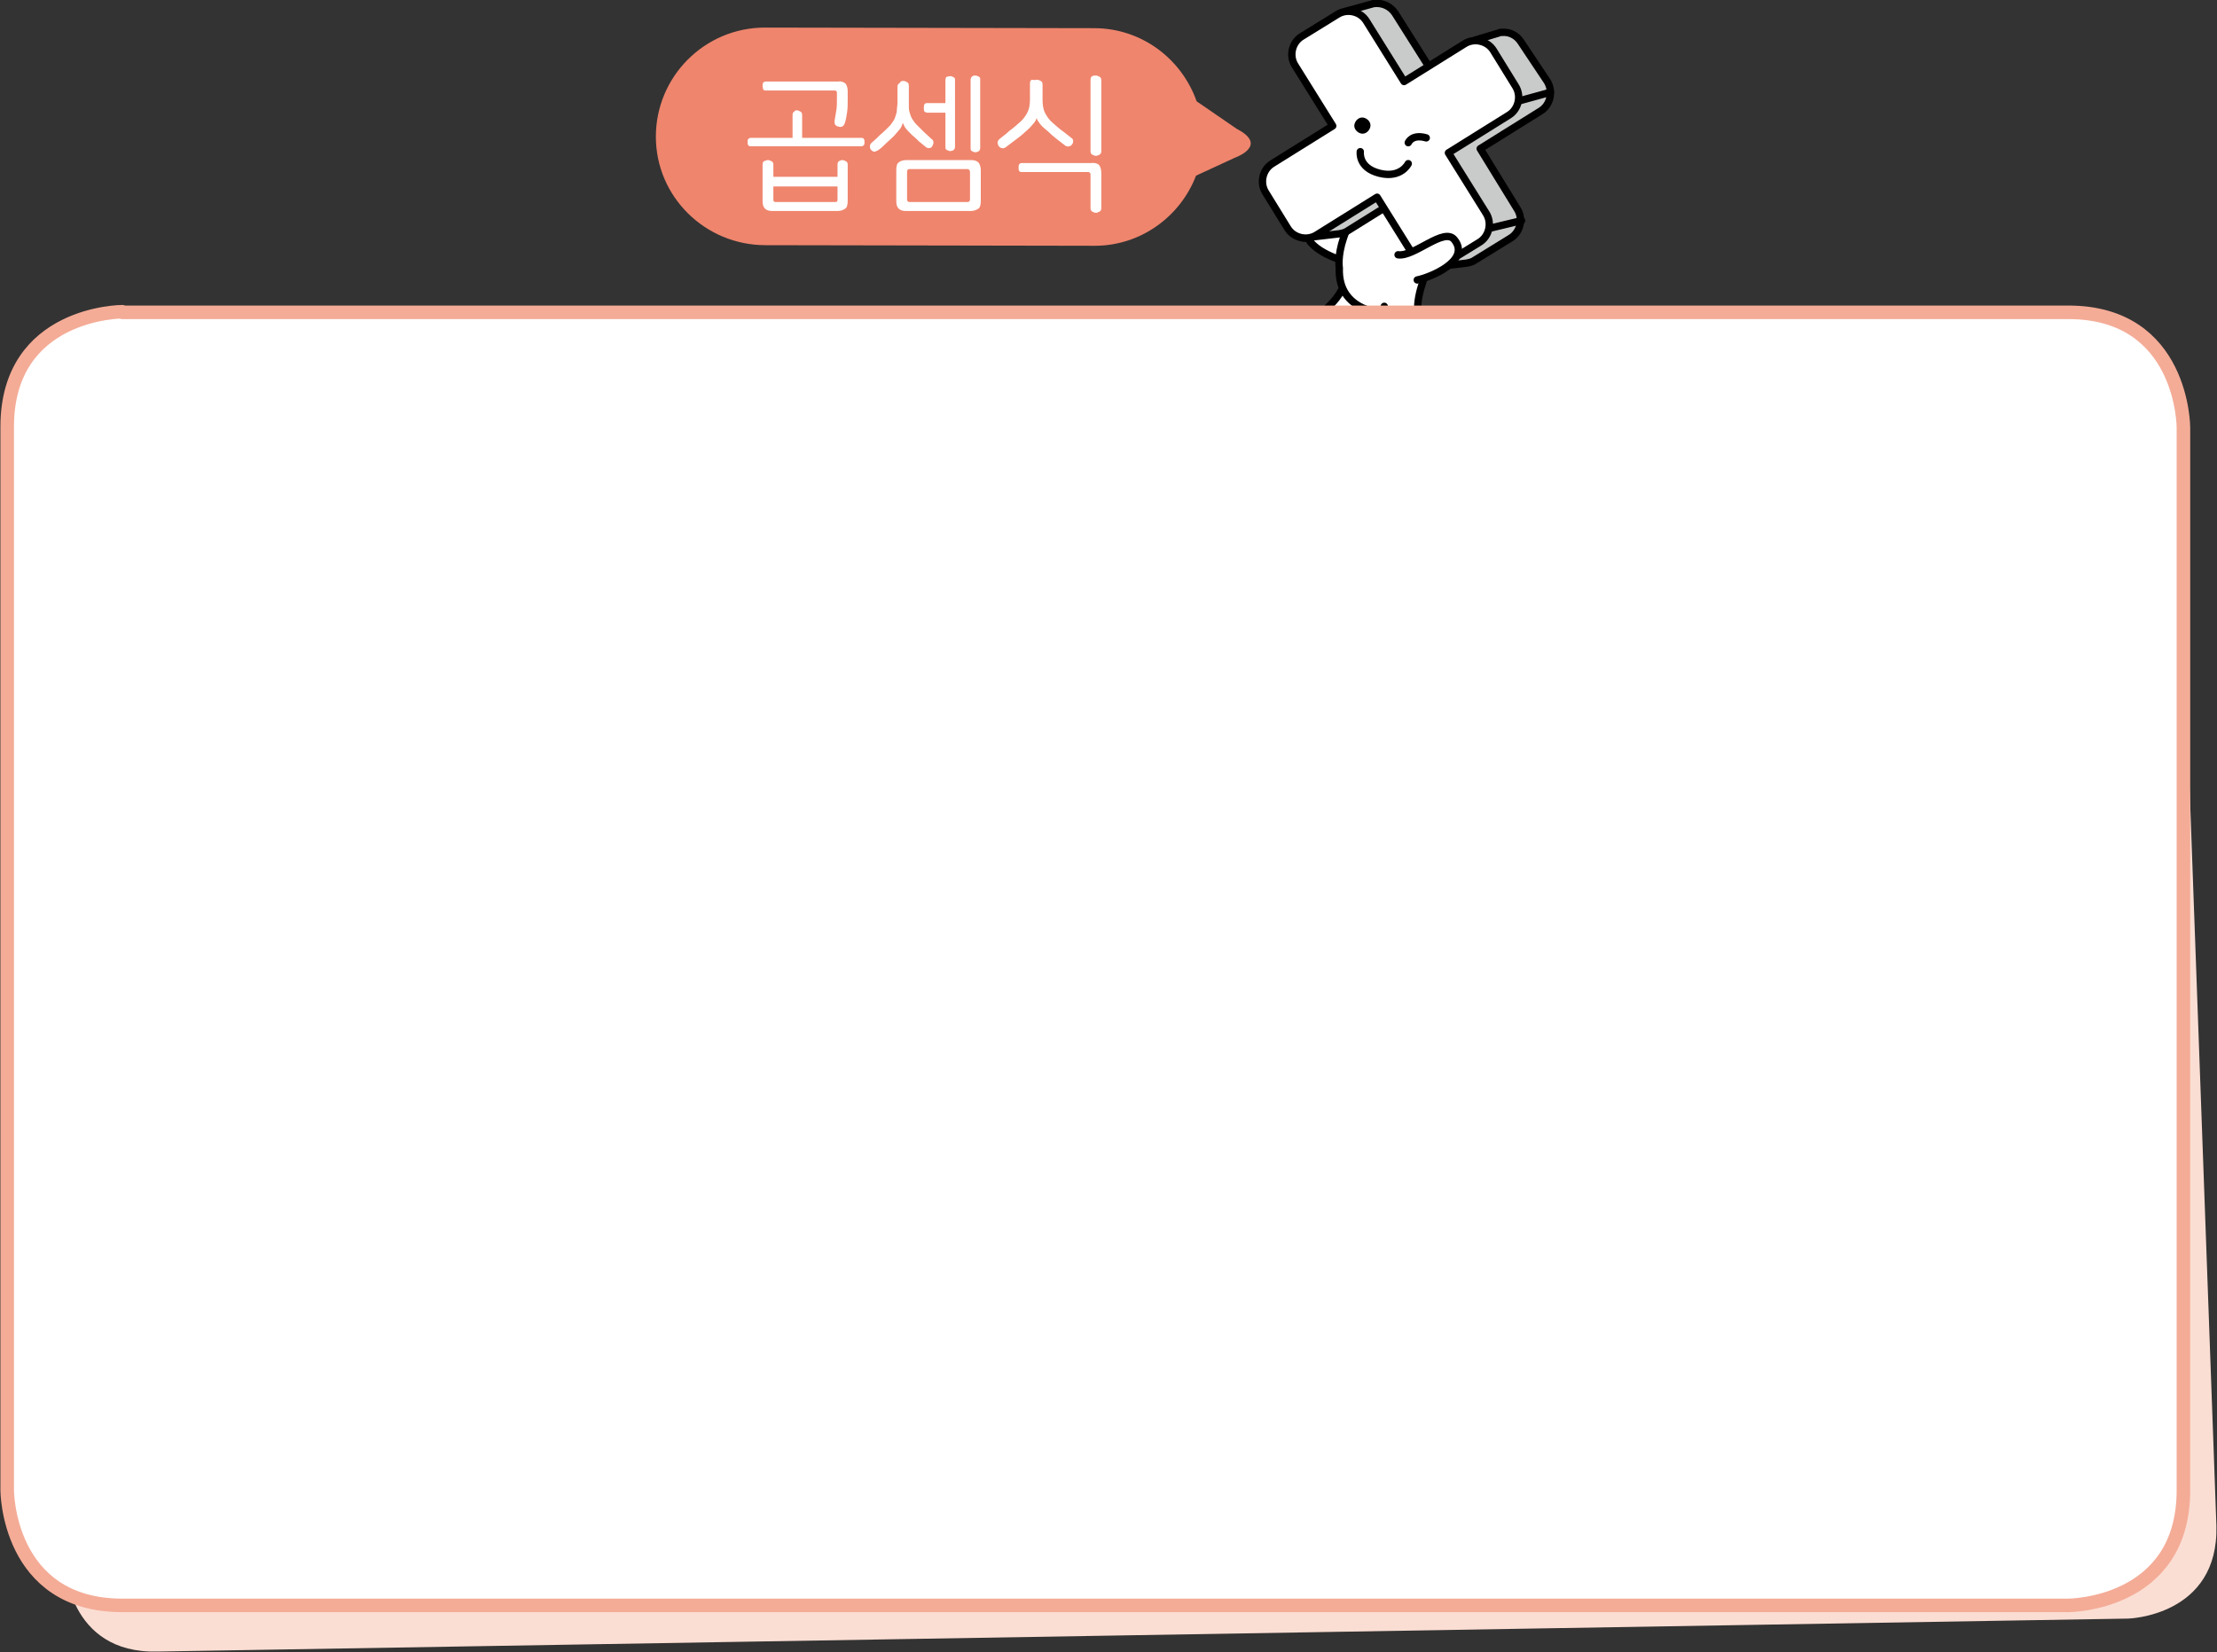 <?xml version="1.0" encoding="utf-8"?>
<!-- Generator: Adobe Illustrator 23.0.0, SVG Export Plug-In . SVG Version: 6.00 Build 0)  -->
<svg version="1.1" id="레이어_1" xmlns="http://www.w3.org/2000/svg" xmlns:xlink="http://www.w3.org/1999/xlink" x="0px"
	 y="0px" width="369.8px" height="275.6px" viewBox="0 0 369.8 275.6" enable-background="new 0 0 369.8 275.6"
	 xml:space="preserve">
<rect x="0" y="0" width="369.8" height="275.6" fill="#333333" stroke="none"/>
<g display="none">
	<path display="inline" fill="#EF856D" d="M264.9,21.3c0-10-8.1-18.2-18.2-18.2h0l-54.9,0.1c-7.9,0-14.6,5.1-17.1,12.2l-6.7,4.6
		c-5.4,2.8,0.3,4.8,0.3,4.8l6.5,3c2.6,6.8,9.2,11.7,16.9,11.7h0l54.9-0.1C256.8,39.5,264.9,31.3,264.9,21.3"/>
	<g display="inline">
		<path fill="#FFFFFF" d="M198.6,12.6c0.1,0.1,0.1,0.3,0.1,0.5s0,0.4-0.1,0.6c-0.1,0.2-0.3,0.2-0.5,0.2H191c-0.2,0-0.3,0-0.4,0.1
			c-0.1,0.1-0.1,0.2-0.1,0.4v6.7c0,0.3,0.1,0.4,0.4,0.4c1.7,0,3.3,0,4.8-0.1c1.4-0.1,2.9-0.2,4.3-0.5c0.2,0,0.3,0,0.5,0.1
			s0.2,0.3,0.2,0.5c0,0.2,0,0.4-0.1,0.6c-0.1,0.2-0.2,0.3-0.4,0.3c-0.6,0.1-1.3,0.2-1.9,0.2c-0.7,0.1-1.4,0.1-2.2,0.2
			s-1.7,0.1-2.6,0.1c-0.9,0-2,0-3.1,0c-0.6,0-1-0.1-1.3-0.4c-0.2-0.2-0.4-0.7-0.4-1.3V14c0-0.6,0.1-1.1,0.4-1.3
			c0.2-0.2,0.7-0.4,1.3-0.4h7.7C198.3,12.4,198.5,12.4,198.6,12.6z M198.4,24.6c0.2,0,0.4,0.1,0.6,0.2c0.2,0.1,0.3,0.3,0.3,0.6v1.1
			c0,0.4,0,0.8,0.1,1.2c0.1,0.3,0.2,0.6,0.4,0.9c0.2,0.3,0.4,0.5,0.7,0.7s0.6,0.5,1.1,0.7c0.7,0.4,1.4,0.8,2.1,1.1s1.4,0.7,2.2,1
			c0.2,0.1,0.3,0.2,0.3,0.4c0,0.2,0,0.4-0.1,0.6c-0.2,0.5-0.5,0.6-1,0.4c-0.7-0.3-1.4-0.6-2-1c-0.6-0.3-1.3-0.7-1.9-1
			c-0.9-0.5-1.5-0.9-1.9-1.3c-0.4-0.4-0.7-0.7-0.7-1.1h0c-0.1,0.3-0.3,0.7-0.7,1.1c-0.4,0.4-1.1,0.8-1.9,1.3c-0.6,0.3-1.2,0.7-1.9,1
			c-0.6,0.3-1.3,0.7-2,1c-0.2,0.1-0.4,0.1-0.6,0c-0.2-0.1-0.3-0.2-0.4-0.4c-0.1-0.2-0.1-0.4-0.1-0.6c0-0.2,0.1-0.4,0.3-0.4
			c0.7-0.3,1.4-0.7,2.2-1s1.4-0.7,2.1-1.1c0.4-0.2,0.8-0.5,1-0.7c0.3-0.2,0.5-0.5,0.7-0.7c0.2-0.3,0.3-0.6,0.4-0.9
			c0.1-0.3,0.1-0.7,0.1-1.2v-1.1c0-0.3,0.1-0.5,0.3-0.6C198,24.7,198.2,24.6,198.4,24.6z M204.3,11.1c0.2,0,0.4,0.1,0.6,0.2
			c0.2,0.1,0.3,0.3,0.3,0.6v13.3c0,0.3-0.1,0.5-0.3,0.6c-0.2,0.1-0.4,0.2-0.6,0.2s-0.4-0.1-0.6-0.2c-0.2-0.1-0.3-0.3-0.3-0.6v-6.9
			h-5.4c-0.2,0-0.4-0.1-0.5-0.2c-0.1-0.1-0.1-0.3-0.1-0.5c0-0.2,0-0.4,0.1-0.6c0.1-0.2,0.3-0.2,0.5-0.2h5.4v-4.8
			c0-0.3,0.1-0.5,0.3-0.6C203.9,11.2,204.1,11.1,204.3,11.1z"/>
		<path fill="#FFFFFF" d="M213.7,12c0.2,0,0.4,0.1,0.6,0.2c0.2,0.1,0.3,0.3,0.3,0.6v2.6c0,0.4,0,0.8,0,1.1c0,0.3,0.1,0.7,0.2,1
			c0.1,0.3,0.2,0.6,0.4,0.9c0.2,0.3,0.4,0.6,0.7,0.9c0.5,0.5,0.9,0.9,1.3,1.3s0.8,0.7,1.2,1.1c0.2,0.1,0.3,0.3,0.3,0.6
			c0,0.2-0.1,0.4-0.2,0.6c-0.1,0.2-0.3,0.3-0.5,0.3c-0.2,0-0.4,0-0.6-0.2c-0.4-0.3-0.7-0.6-1.1-0.9c-0.3-0.3-0.7-0.7-1.2-1.1
			c-0.5-0.5-0.9-0.9-1.1-1.2c-0.2-0.3-0.3-0.6-0.4-0.8h0c-0.1,0.3-0.2,0.6-0.4,0.9c-0.2,0.3-0.6,0.7-1.1,1.3c-0.5,0.5-1,0.9-1.4,1.3
			c-0.4,0.4-0.8,0.8-1.3,1.1c-0.2,0.1-0.4,0.2-0.6,0.2c-0.2,0-0.4-0.2-0.5-0.3c-0.1-0.1-0.2-0.3-0.2-0.6c0-0.2,0.1-0.4,0.3-0.6
			c0.5-0.4,0.9-0.8,1.4-1.3c0.5-0.4,1-0.9,1.5-1.4c0.3-0.3,0.5-0.6,0.7-0.9c0.2-0.3,0.3-0.6,0.4-0.9c0.1-0.3,0.2-0.6,0.2-1
			c0-0.3,0.1-0.7,0.1-1.2v-2.6c0-0.3,0.1-0.5,0.3-0.6C213.3,12.1,213.5,12,213.7,12z M224.9,25.2c0.6,0,1,0.1,1.3,0.4
			c0.2,0.2,0.4,0.7,0.4,1.3V32c0,0.6-0.1,1.1-0.4,1.3s-0.7,0.4-1.3,0.4h-10.7c-0.6,0-1-0.1-1.3-0.4s-0.4-0.7-0.4-1.3v-5.1
			c0-0.6,0.1-1.1,0.4-1.3c0.2-0.2,0.7-0.4,1.3-0.4H224.9z M214.7,26.7c-0.3,0-0.4,0.2-0.4,0.5v4.5c0,0.3,0.1,0.5,0.4,0.5h9.7
			c0.3,0,0.4-0.2,0.4-0.5v-4.5c0-0.3-0.2-0.5-0.4-0.5H214.7z M221.6,11.2c0.2,0,0.4,0.1,0.6,0.2c0.2,0.1,0.2,0.3,0.2,0.5v11.1
			c0,0.2-0.1,0.4-0.2,0.5s-0.4,0.2-0.6,0.2c-0.2,0-0.4-0.1-0.6-0.2c-0.2-0.1-0.2-0.3-0.2-0.5v-5.7h-3c-0.2,0-0.4-0.1-0.5-0.2
			s-0.1-0.3-0.1-0.6c0-0.2,0-0.4,0.1-0.6c0.1-0.2,0.3-0.2,0.5-0.2h3v-3.9c0-0.2,0.1-0.4,0.2-0.5C221.1,11.3,221.3,11.2,221.6,11.2z
			 M225.7,11.1c0.2,0,0.4,0.1,0.6,0.2c0.2,0.1,0.2,0.3,0.2,0.5v11.4c0,0.2-0.1,0.4-0.2,0.5c-0.2,0.1-0.4,0.2-0.6,0.2
			c-0.2,0-0.4-0.1-0.6-0.2c-0.2-0.1-0.2-0.3-0.2-0.5V11.8c0-0.2,0.1-0.4,0.2-0.5C225.3,11.2,225.5,11.1,225.7,11.1z"/>
		<path fill="#FFFFFF" d="M236.1,11.8c0.2,0,0.4,0.1,0.6,0.2c0.2,0.1,0.3,0.3,0.3,0.6v2.5c0,0.8,0.1,1.6,0.4,2.2
			c0.3,0.6,0.7,1.2,1.3,1.7c0.6,0.5,1.1,1,1.7,1.4c0.5,0.4,1,0.8,1.4,1.1c0.2,0.1,0.3,0.3,0.3,0.5c0,0.2,0,0.4-0.2,0.6
			c-0.1,0.2-0.3,0.3-0.5,0.3c-0.2,0.1-0.4,0-0.6-0.1c-0.4-0.3-0.8-0.6-1.3-1c-0.5-0.4-1-0.8-1.5-1.3c-0.6-0.5-1.1-0.9-1.4-1.3
			c-0.3-0.4-0.5-0.7-0.6-1h0c-0.1,0.3-0.2,0.6-0.6,1c-0.3,0.4-0.8,0.9-1.4,1.4c-0.5,0.5-1.1,0.9-1.6,1.3c-0.5,0.4-1.1,0.8-1.6,1.2
			c-0.2,0.1-0.4,0.2-0.6,0.1c-0.2,0-0.4-0.2-0.5-0.3c-0.1-0.2-0.2-0.4-0.2-0.6c0-0.2,0.1-0.4,0.3-0.6c0.6-0.5,1.2-0.9,1.7-1.4
			c0.6-0.4,1.1-0.9,1.7-1.4c0.6-0.5,1-1.1,1.3-1.7c0.3-0.6,0.4-1.3,0.4-2.2v-2.6c0-0.3,0.1-0.5,0.3-0.6
			C235.6,11.9,235.8,11.8,236.1,11.8z M246.3,26c0.2,0.2,0.4,0.7,0.4,1.3v5.9c0,0.3-0.1,0.5-0.3,0.6c-0.2,0.1-0.4,0.2-0.6,0.2
			s-0.4-0.1-0.6-0.2c-0.2-0.1-0.3-0.3-0.3-0.6v-5.6c0-0.3-0.2-0.4-0.4-0.4h-11.1c-0.2,0-0.4-0.1-0.4-0.2c-0.1-0.1-0.1-0.3-0.1-0.5
			c0-0.2,0-0.4,0.1-0.6c0.1-0.1,0.2-0.2,0.4-0.2H245C245.7,25.7,246.1,25.8,246.3,26z M245.8,11.1c0.2,0,0.4,0.1,0.6,0.2
			c0.2,0.1,0.3,0.3,0.3,0.6v11.8c0,0.3-0.1,0.5-0.3,0.6c-0.2,0.1-0.4,0.2-0.6,0.2s-0.4-0.1-0.6-0.2c-0.2-0.1-0.3-0.3-0.3-0.6V11.8
			c0-0.3,0.1-0.5,0.3-0.6C245.4,11.2,245.6,11.1,245.8,11.1z"/>
	</g>
	<path display="inline" fill="#FFFFFF" d="M132.3,48.1c2.3,2.3,2.3,7.1,1,8.3c-1.3,1.2-2.6,0-2.7-1c-0.2-2.3-2.5-3.2-2.5-3.2"/>
	
		<path display="inline" fill="none" stroke="#000000" stroke-width="1.332" stroke-linecap="round" stroke-linejoin="round" stroke-miterlimit="10" d="
		M132.3,48.1c2.3,2.3,2.3,7.1,1,8.3c-1.3,1.2-2.6,0-2.7-1c-0.2-2.3-2.5-3.2-2.5-3.2"/>
	<path display="inline" fill="#DCDDDD" d="M138.5,39.9c-0.2,0.2-0.6,0.2-1-0.2c-0.4-0.3-0.5-0.7-0.3-1l17-19.5
		c0.2-0.2,0.6-0.2,1,0.2c0.4,0.3,0.5,0.7,0.3,1L138.5,39.9z"/>
	
		<path display="inline" fill="none" stroke="#000000" stroke-width="1.332" stroke-linecap="round" stroke-linejoin="round" stroke-miterlimit="10" d="
		M138.5,39.9c-0.2,0.2-0.6,0.2-1-0.2c-0.4-0.3-0.5-0.7-0.3-1l17-19.5c0.2-0.2,0.6-0.2,1,0.2c0.4,0.3,0.5,0.7,0.3,1L138.5,39.9z"/>
	<path display="inline" fill="#FFF100" d="M162.4,22c0.4-1.3-3.1-3.8-3.1-3.8c1.8-4.2,0.6-4.9,0.6-4.9s-1.1-0.9-4.6,1.7
		c0,0-3.3-2.8-4.5-2.1c-1.2,0.7,0.2,4.9,0.2,4.9s-3.2,1.8-3.4,3.6c-0.1,1.8,4.8,1.3,4.8,1.3s0.6,4.9,2.4,4.3
		c1.7-0.6,2.7-4.1,2.7-4.1S161.9,23.3,162.4,22"/>
	<path display="inline" fill="none" stroke="#DDB078" stroke-width="1.332" stroke-miterlimit="10" d="M162.4,22
		c0.4-1.3-3.1-3.8-3.1-3.8c1.8-4.2,0.6-4.9,0.6-4.9s-1.1-0.9-4.6,1.7c0,0-3.3-2.8-4.5-2.1c-1.2,0.7,0.2,4.9,0.2,4.9
		s-3.2,1.8-3.4,3.6c-0.1,1.8,4.8,1.3,4.8,1.3s0.6,4.9,2.4,4.3c1.7-0.6,2.7-4.1,2.7-4.1S161.9,23.3,162.4,22"/>
	<path display="inline" fill="none" stroke="#000000" stroke-width="1.332" stroke-linecap="round" stroke-linejoin="round" d="
		M162.2,21.9c0.4-1.3-3-3.8-3-3.8c1.8-4.1,0.6-4.8,0.6-4.8s-1.1-0.9-4.5,1.7c0,0-3.2-2.7-4.4-2c-1.1,0.7,0.2,4.8,0.2,4.8
		s-3.2,1.7-3.3,3.5c-0.1,1.8,4.6,1.3,4.6,1.3s0.6,4.8,2.3,4.2c1.7-0.5,2.6-4,2.6-4S161.8,23.2,162.2,21.9z"/>
	<path display="inline" fill="none" stroke="#FFFFFF" stroke-width="1.332" stroke-linecap="round" stroke-linejoin="round" d="
		M148.9,13.9c0,0-1.5-0.5-2.1,0.9c-0.6,1.4,2.7,6.7,13.8,9.4"/>
	<path display="inline" fill="#FFFFFF" d="M130.7,40.5c1.2,0.1,2.6,0,3.7-0.5c0.6-0.3,1.1-1,1.7-1.2c1.2-0.4,2.6-0.2,2.8,1.2
		c0.4,2.6-3.7,4.9-5.8,5"/>
	
		<path display="inline" fill="none" stroke="#000000" stroke-width="1.332" stroke-linecap="round" stroke-linejoin="round" stroke-miterlimit="10" d="
		M130.7,40.5c1.2,0.1,2.6,0,3.7-0.5c0.6-0.3,1.1-1,1.7-1.2c1.2-0.4,2.6-0.2,2.8,1.2c0.4,2.6-3.7,4.9-5.8,5"/>
	<path display="inline" fill="#FFFFFF" d="M119.7,49.5c1-4,0.6-11.1,0.6-11.1l10,0.4c3.8,1.1,2.8,8.4,2.8,8.4
		c-0.2,5.7-8.2,5.1-8.2,5.1s-0.3,0.6-0.2,1.8c0.2,1.6,0,4-3.1,3.9C118.4,58,118.6,52.4,119.7,49.5"/>
	
		<path display="inline" fill="none" stroke="#000000" stroke-width="1.332" stroke-linecap="round" stroke-linejoin="round" stroke-miterlimit="10" d="
		M119.7,49.5c1-4,0.6-11.1,0.6-11.1l10,0.4c3.8,1.1,2.8,8.4,2.8,8.4c-0.2,5.7-8.2,5.1-8.2,5.1s-0.3,0.6-0.2,1.8c0.2,1.6,0,4-3.1,3.9
		C118.4,58,118.6,52.4,119.7,49.5z"/>
	<path display="inline" fill="#FFFFFF" d="M122.1,41.7c-1.2,0.2-2.6,0-3.7-0.4c-0.6-0.3-1.1-1-1.8-1.2c-1.2-0.4-2.6-0.1-2.8,1.3
		c-0.4,2.6,4.5,5.1,6.6,5.3"/>
	
		<path display="inline" fill="none" stroke="#000000" stroke-width="1.332" stroke-linecap="round" stroke-linejoin="round" stroke-miterlimit="10" d="
		M122.1,41.7c-1.2,0.2-2.6,0-3.7-0.4c-0.6-0.3-1.1-1-1.8-1.2c-1.2-0.4-2.6-0.1-2.8,1.3c-0.4,2.6,4.5,5.1,6.6,5.3"/>
	<path display="inline" fill="#B5B6B6" d="M106.2,14.4l3.6-0.6l-0.6-3.6c-0.6-3.5,1.8-6.8,5.2-7.4c0,0,6.4-0.9,7.2-0.7l0,0
		c4.7-0.3,8.7,3.5,8.7,3.5l-3.1,5.2l3.6-0.6c1.2-0.2,2.5,0,3.5,0.4c5.7-0.4,8.7,4.1,8.7,4.1l-2.2,10.2l-2.8-0.3
		c-0.9,1.5-2.5,2.5-4.3,2.9l-3.6,0.6l0.6,3.6c0.5,3.2-1.4,6.2-4.4,7.2l-1.3,3.7c0,0-4.1-0.9-7.9-3.2c-0.5-0.2-1-0.6-1.5-0.9h0
		c-1.1-0.9-1.9-2.3-2.2-3.8l-0.1-0.3c0,0-5.4-0.9-8.9-3.7c-0.8-0.5-1.4-1.2-1.9-2.1c-0.4-0.6-0.6-1.3-0.8-2.1l-0.8-4.7
		C100.4,18.2,102.7,14.9,106.2,14.4"/>
	
		<path display="inline" fill="none" stroke="#000000" stroke-width="1.332" stroke-linecap="round" stroke-linejoin="round" stroke-miterlimit="10" d="
		M106.2,14.4l3.6-0.6l-0.6-3.6c-0.6-3.5,1.8-6.8,5.2-7.4c0,0,6.4-0.9,7.2-0.7l0,0c4.7-0.3,8.7,3.5,8.7,3.5l-3.1,5.2l3.6-0.6
		c1.2-0.2,2.5,0,3.5,0.4c5.7-0.4,8.7,4.1,8.7,4.1l-2.2,10.2l-2.8-0.3c-0.9,1.5-2.5,2.5-4.3,2.9l-3.6,0.6l0.6,3.6
		c0.5,3.2-1.4,6.2-4.4,7.2l-1.3,3.7c0,0-4.1-0.9-7.9-3.2c-0.5-0.2-1-0.6-1.5-0.9h0c-1.1-0.9-1.9-2.3-2.2-3.8l-0.1-0.3
		c0,0-5.4-0.9-8.9-3.7c-0.8-0.5-1.4-1.2-1.9-2.1c-0.4-0.6-0.6-1.3-0.8-2.1l-0.8-4.7C100.4,18.2,102.7,14.9,106.2,14.4z"/>
	<path display="inline" fill="#FFFFFF" d="M112.9,17.1l3.6-0.6l-0.6-3.6c-0.6-3.5,1.8-6.8,5.2-7.4l4.7-0.8c3.5-0.6,6.8,1.8,7.4,5.2
		l0.6,3.6l3.6-0.6c3.5-0.6,6.8,1.8,7.4,5.2l0.8,4.7c0.6,3.5-1.8,6.8-5.2,7.4l-3.6,0.6l0.6,3.6c0.6,3.5-1.8,6.8-5.2,7.4l-4.7,0.8
		c-3.5,0.6-6.8-1.8-7.4-5.2l-0.6-3.6l-3.6,0.6c-3.5,0.6-6.8-1.8-7.4-5.2l-0.8-4.7C107.1,21,109.4,17.7,112.9,17.1"/>
	
		<path display="inline" fill="none" stroke="#000000" stroke-width="1.332" stroke-linecap="round" stroke-linejoin="round" stroke-miterlimit="10" d="
		M112.9,17.1l3.6-0.6l-0.6-3.6c-0.6-3.5,1.8-6.8,5.2-7.4l4.7-0.8c3.5-0.6,6.8,1.8,7.4,5.2l0.6,3.6l3.6-0.6c3.5-0.6,6.8,1.8,7.4,5.2
		l0.8,4.7c0.6,3.5-1.8,6.8-5.2,7.4l-3.6,0.6l0.6,3.6c0.6,3.5-1.8,6.8-5.2,7.4l-4.7,0.8c-3.5,0.6-6.8-1.8-7.4-5.2l-0.6-3.6l-3.6,0.6
		c-3.5,0.6-6.8-1.8-7.4-5.2l-0.8-4.7C107.1,21,109.4,17.7,112.9,17.1z"/>
	
		<line display="inline" fill="none" stroke="#000000" stroke-width="1.332" stroke-linecap="round" stroke-linejoin="round" stroke-miterlimit="10" x1="116.2" y1="16.2" x2="109.8" y2="13.9"/>
	<path display="inline" d="M131.4,22c-0.2,0.7,0.3,1.5,1,1.7c0.7,0.2,1.5-0.3,1.7-1c0.2-0.7-0.3-1.5-1-1.7
		C132.3,20.8,131.6,21.2,131.4,22"/>
	<path display="inline" d="M121.9,23.3c-0.2,0.8,0.3,1.5,1,1.7c0.8,0.2,1.5-0.3,1.7-1c0.2-0.8-0.3-1.5-1-1.7
		C122.8,22.1,122.1,22.6,121.9,23.3"/>
	
		<path display="inline" fill="none" stroke="#000000" stroke-width="1.332" stroke-linecap="round" stroke-linejoin="round" stroke-miterlimit="10" d="
		M131.6,27.8c-0.7,2.7-4.8,3.1-6.1,0.6"/>
	<path display="inline" fill="#FBDED3" d="M19.1,67.6c0,0-15.1,0.4-14.7,15.5l6.4,176.2c0,0,0.4,15.1,15.5,14.7l328.7-5.6
		c0,0,15.1-0.4,14.7-15.5l-6.4-176.2c0,0-0.4-15.1-15.5-14.7L19.1,67.6z"/>
	<path display="inline" fill="#FFFFFF" d="M20.4,50.6c0,0-19.2,0-19.2,19.2v177.4c0,0,0,19.2,19.2,19.2H345c0,0,19.2,0,19.2-19.2
		V69.8c0,0,0-19.2-19.2-19.2H20.4z"/>
	<path display="inline" fill="none" stroke="#F4AC97" stroke-width="2.261" stroke-linecap="round" stroke-linejoin="round" d="
		M20.4,50.6c0,0-19.2,0-19.2,19.2v177.4c0,0,0,19.2,19.2,19.2H345c0,0,19.2,0,19.2-19.2V69.8c0,0,0-19.2-19.2-19.2H20.4z"/>
</g>
<g>
	<path fill="#FFFFFF" d="M226.8,39.8c-2.4,0.3-6.6-4.3-8.2-2.4c-2.5,3,3.5,5.6,5.3,6"/>
	
		<path fill="none" stroke="#000000" stroke-width="1.226" stroke-linecap="round" stroke-linejoin="round" stroke-miterlimit="10" d="
		M226.8,39.8c-2.4,0.3-6.6-4.3-8.2-2.4c-2.5,3,3.5,5.6,5.3,6"/>
	<path fill="#FFFFFF" d="M224.5,46.6c-1.4,5-6.4,6.2-5.3,8.2c2,3.6,7.3-1.9,8.3-3.8"/>
	
		<path fill="none" stroke="#000000" stroke-width="1.226" stroke-linecap="round" stroke-linejoin="round" stroke-miterlimit="10" d="
		M224.5,46.6c-1.4,5-6.4,6.2-5.3,8.2c2,3.6,7.3-1.9,8.3-3.8"/>
	<path fill="#FFFFFF" d="M236.5,51.8c-0.5-5.3,7-17.5,7-17.5l-10.1-7.1c-11.4,9.8-10,17.5-10,17.5c-0.3,7.5,7.8,7.6,7.8,7.6
		s0,2.2-1,3.3c-1,1.1-0.4,3.3,2.1,3.3C234.8,58.9,236.7,54.8,236.5,51.8"/>
	
		<path fill="none" stroke="#000000" stroke-width="1.226" stroke-linecap="round" stroke-linejoin="round" stroke-miterlimit="10" d="
		M236.5,51.8c-0.5-5.3,7-17.5,7-17.5l-10.1-7.1c-11.4,9.8-10,17.5-10,17.5c-0.3,7.5,7.8,7.6,7.8,7.6s0,2.2-1,3.3
		c-1,1.1-0.4,3.3,2.1,3.3C234.8,58.9,236.7,54.8,236.5,51.8z"/>
	<path fill="#C9CACA" d="M246.9,24.8l10.1-6.3c1.6-1,2.1-3.2,1.1-4.9L253.7,7c-0.7-1.1-1.9-1.7-3.1-1.6l0,0l-0.2,0
		c-0.1,0-0.2,0-0.4,0.1L246,6.7l-1.5,2.6l-0.4,0.5l-4.7,3l-6.7-10.6c-0.8-1.2-2.2-1.8-3.6-1.6l-4.7,1.3l-0.2,2.3l-2,1.2
		c-1.6,1-2.1,3.2-1.1,4.8l2.1,3.3l-0.4,4.2l2.8,3.7l-8.2,5.2c-1.6,1-2.1,3.2-1.1,4.8l1.9,3.1l-0.8,5.2l6-0.7l0,0
		c0.5-0.1,1-0.2,1.4-0.5l10.1-6.3l5.6,9l-1.9,3.4l6-0.7l0,0c0.5-0.1,1-0.2,1.4-0.5l6-3.7c1.6-1,2.1-3.2,1.1-4.8L246.9,24.8z"/>
	
		<path fill="none" stroke="#000000" stroke-width="1.226" stroke-linecap="round" stroke-linejoin="round" stroke-miterlimit="10" d="
		M246.9,24.8l10.1-6.3c1.6-1,2.1-3.2,1.1-4.9L253.7,7c-0.7-1.1-1.9-1.7-3.1-1.6l0,0l-0.2,0c-0.1,0-0.2,0-0.4,0.1L246,6.7l-1.5,2.6
		l-0.4,0.5l-4.7,3l-6.7-10.6c-0.8-1.2-2.2-1.8-3.6-1.6l-4.7,1.3l-0.2,2.3l-2,1.2c-1.6,1-2.1,3.2-1.1,4.8l2.1,3.3l-0.4,4.2l2.8,3.7
		l-8.2,5.2c-1.6,1-2.1,3.2-1.1,4.8l1.9,3.1l-0.8,5.2l6-0.7l0,0c0.5-0.1,1-0.2,1.4-0.5l10.1-6.3l5.6,9l-1.9,3.4l6-0.7l0,0
		c0.5-0.1,1-0.2,1.4-0.5l6-3.7c1.6-1,2.1-3.2,1.1-4.8L246.9,24.8z"/>
	<path fill="#FFFFFF" d="M241.6,25.5l10.1-6.3c1.6-1,2.1-3.2,1.1-4.8l-3.7-6c-1-1.6-3.2-2.1-4.8-1.1l-10.1,6.3l-6.3-10.1
		c-1-1.6-3.2-2.1-4.8-1.1l-6,3.7c-1.6,1-2.1,3.2-1.1,4.8l6.3,10.1l-10.1,6.3c-1.6,1-2.1,3.2-1.1,4.8l3.7,6c1,1.6,3.2,2.1,4.8,1.1
		l10.1-6.3L236,43c1,1.6,3.2,2.1,4.8,1.1l6-3.7c1.6-1,2.1-3.2,1.1-4.8L241.6,25.5z"/>
	
		<path fill="none" stroke="#000000" stroke-width="1.226" stroke-linecap="round" stroke-linejoin="round" stroke-miterlimit="10" d="
		M241.6,25.5l10.1-6.3c1.6-1,2.1-3.2,1.1-4.8l-3.7-6c-1-1.6-3.2-2.1-4.8-1.1l-10.1,6.3l-6.3-10.1c-1-1.6-3.2-2.1-4.8-1.1l-6,3.7
		c-1.6,1-2.1,3.2-1.1,4.8l6.3,10.1l-10.1,6.3c-1.6,1-2.1,3.2-1.1,4.8l3.7,6c1,1.6,3.2,2.1,4.8,1.1l10.1-6.3L236,43
		c1,1.6,3.2,2.1,4.8,1.1l6-3.7c1.6-1,2.1-3.2,1.1-4.8L241.6,25.5z"/>
	<path d="M228.5,21.4c-0.3,0.7-1,1.1-1.7,0.8c-0.7-0.3-1.1-1-0.8-1.7c0.3-0.7,1-1.1,1.7-0.8C228.4,20,228.8,20.7,228.5,21.4"/>
	
		<path fill="none" stroke="#000000" stroke-width="1.226" stroke-linecap="round" stroke-linejoin="round" stroke-miterlimit="10" d="
		M234.9,23.8c0,0,0.6-1.5,3-0.8 M226.9,25.3c0,0-0.4,2.7,3.2,3.6c3.6,0.9,4.8-1.6,4.8-1.6 M258.6,15.4l-5.1,1.4 M253.8,36.8
		l-5.4,1.3"/>
	<path fill="#FFFFFF" d="M230.9,51.1c0,0.2,0.4,1.3,0.2,2.1"/>
	
		<path fill="none" stroke="#000000" stroke-width="1.226" stroke-linecap="round" stroke-linejoin="round" stroke-miterlimit="10" d="
		M230.9,51.1c0,0.2,0.4,1.3,0.2,2.1"/>
	<path fill="#FFFFFF" d="M233.2,42.5c2.7,0.4,7.7-4.7,9.4-2.5c2.8,3.5-4.1,6.3-6.2,6.7"/>
	
		<path fill="none" stroke="#000000" stroke-width="1.226" stroke-linecap="round" stroke-linejoin="round" stroke-miterlimit="10" d="
		M233.2,42.5c2.7,0.4,7.7-4.7,9.4-2.5c2.8,3.5-4.1,6.3-6.2,6.7"/>
	<path fill="#EF856D" d="M109.4,22.8c0-10,8.1-18.2,18.2-18.2h0l54.9,0.1c7.9,0,14.6,5.1,17.1,12.2l6.7,4.6c5.4,2.8-0.3,4.8-0.3,4.8
		l-6.5,3c-2.6,6.8-9.2,11.7-16.9,11.7h0l-54.9-0.1C117.6,40.9,109.4,32.8,109.4,22.8"/>
	<g>
		<path fill="#FFFFFF" d="M132.9,18.4c0.2,0,0.4,0.1,0.6,0.2c0.2,0.1,0.3,0.3,0.3,0.6V23h9.9c0.2,0,0.4,0.1,0.4,0.2
			c0.1,0.1,0.1,0.3,0.1,0.5c0,0.2,0,0.4-0.1,0.5c-0.1,0.1-0.2,0.2-0.4,0.2h-18.5c-0.2,0-0.4-0.1-0.4-0.2c-0.1-0.1-0.1-0.3-0.1-0.5
			c0-0.2,0-0.4,0.1-0.5c0.1-0.1,0.2-0.2,0.4-0.2h7v-3.8c0-0.3,0.1-0.5,0.3-0.6C132.5,18.5,132.7,18.4,132.9,18.4z M141,13.9
			c0.2,0.2,0.4,0.7,0.4,1.3v1.4c0,0.7,0,1.5-0.1,2.1c-0.1,0.7-0.2,1.3-0.4,1.9c-0.1,0.2-0.2,0.4-0.4,0.5c-0.2,0.1-0.4,0.1-0.7,0
			c-0.2,0-0.4-0.2-0.5-0.3c-0.1-0.2-0.1-0.4-0.1-0.6c0.1-0.6,0.2-1.2,0.3-1.8c0.1-0.6,0.1-1.2,0.1-1.9v-1c0-0.3-0.1-0.4-0.4-0.4
			h-11.5c-0.2,0-0.4-0.1-0.4-0.2s-0.1-0.3-0.1-0.6c0-0.2,0-0.4,0.1-0.5c0.1-0.1,0.2-0.2,0.4-0.2h12.1
			C140.3,13.5,140.7,13.7,141,13.9z M128.1,26.7c0.2,0,0.4,0.1,0.6,0.2c0.2,0.1,0.3,0.3,0.3,0.5v2.1h10.7v-2.1
			c0-0.2,0.1-0.4,0.2-0.5c0.2-0.1,0.4-0.2,0.6-0.2c0.2,0,0.4,0.1,0.6,0.2c0.2,0.1,0.3,0.3,0.3,0.5v6.1c0,0.6-0.1,1.1-0.4,1.3
			s-0.7,0.4-1.3,0.4h-10.8c-0.6,0-1-0.1-1.3-0.4s-0.4-0.7-0.4-1.3v-6.1c0-0.2,0.1-0.4,0.2-0.5C127.7,26.8,127.9,26.7,128.1,26.7z
			 M129,33.3c0,0.3,0.1,0.4,0.4,0.4h9.9c0.3,0,0.4-0.1,0.4-0.4v-2.2H129V33.3z"/>
		<path fill="#FFFFFF" d="M150.7,13.5c0.2,0,0.4,0.1,0.6,0.2c0.2,0.1,0.3,0.3,0.3,0.6v2.6c0,0.4,0,0.8,0,1.1c0,0.3,0.1,0.7,0.2,1
			c0.1,0.3,0.2,0.6,0.4,0.9c0.2,0.3,0.4,0.6,0.7,0.9c0.5,0.5,0.9,0.9,1.3,1.3s0.8,0.7,1.2,1.1c0.2,0.1,0.3,0.3,0.3,0.6
			c0,0.2-0.1,0.4-0.2,0.6c-0.1,0.2-0.3,0.3-0.5,0.3c-0.2,0-0.4,0-0.6-0.2c-0.4-0.3-0.7-0.6-1.1-0.9c-0.3-0.3-0.7-0.7-1.2-1.1
			c-0.5-0.5-0.9-0.9-1.1-1.2c-0.2-0.3-0.3-0.6-0.4-0.8h0c-0.1,0.3-0.2,0.6-0.4,0.9c-0.2,0.3-0.6,0.7-1.1,1.3c-0.5,0.5-1,0.9-1.4,1.3
			c-0.4,0.4-0.8,0.8-1.3,1.1c-0.2,0.1-0.4,0.2-0.6,0.2c-0.2,0-0.4-0.2-0.5-0.3c-0.1-0.1-0.2-0.3-0.2-0.6c0-0.2,0.1-0.4,0.3-0.6
			c0.5-0.4,0.9-0.8,1.4-1.3c0.5-0.4,1-0.9,1.5-1.4c0.3-0.3,0.5-0.6,0.7-0.9c0.2-0.3,0.3-0.6,0.4-0.9c0.1-0.3,0.2-0.6,0.2-1
			c0-0.3,0.1-0.7,0.1-1.2v-2.6c0-0.3,0.1-0.5,0.3-0.6C150.3,13.5,150.4,13.5,150.7,13.5z M161.9,26.7c0.6,0,1,0.1,1.3,0.4
			c0.2,0.2,0.4,0.7,0.4,1.3v5.1c0,0.6-0.1,1.1-0.4,1.3s-0.7,0.4-1.3,0.4h-10.7c-0.6,0-1-0.1-1.3-0.4s-0.4-0.7-0.4-1.3v-5.1
			c0-0.6,0.1-1.1,0.4-1.3c0.2-0.2,0.7-0.4,1.3-0.4H161.9z M151.7,28.2c-0.3,0-0.4,0.2-0.4,0.5v4.5c0,0.3,0.1,0.5,0.4,0.5h9.7
			c0.3,0,0.4-0.2,0.4-0.5v-4.5c0-0.3-0.2-0.5-0.4-0.5H151.7z M158.5,12.7c0.2,0,0.4,0.1,0.6,0.2c0.2,0.1,0.2,0.3,0.2,0.5v11.1
			c0,0.2-0.1,0.4-0.2,0.5s-0.4,0.2-0.6,0.2c-0.2,0-0.4-0.1-0.6-0.2c-0.2-0.1-0.2-0.3-0.2-0.5v-5.7h-3c-0.2,0-0.4-0.1-0.5-0.2
			s-0.1-0.3-0.1-0.6c0-0.2,0-0.4,0.1-0.6c0.1-0.2,0.3-0.2,0.5-0.2h3v-3.9c0-0.2,0.1-0.4,0.2-0.5C158.1,12.8,158.3,12.7,158.5,12.7z
			 M162.7,12.6c0.2,0,0.4,0.1,0.6,0.2c0.2,0.1,0.2,0.3,0.2,0.5v11.4c0,0.2-0.1,0.4-0.2,0.5c-0.2,0.1-0.4,0.2-0.6,0.2
			c-0.2,0-0.4-0.1-0.6-0.2c-0.2-0.1-0.2-0.3-0.2-0.5V13.3c0-0.2,0.1-0.4,0.2-0.5C162.3,12.6,162.5,12.6,162.7,12.6z"/>
		<path fill="#FFFFFF" d="M173,13.3c0.2,0,0.4,0.1,0.6,0.2c0.2,0.1,0.3,0.3,0.3,0.6v2.5c0,0.8,0.1,1.6,0.4,2.2
			c0.3,0.6,0.7,1.2,1.3,1.7c0.6,0.5,1.1,1,1.7,1.4c0.5,0.4,1,0.8,1.4,1.1c0.2,0.1,0.3,0.3,0.3,0.5c0,0.2,0,0.4-0.2,0.6
			c-0.1,0.2-0.3,0.3-0.5,0.3c-0.2,0.1-0.4,0-0.6-0.1c-0.4-0.3-0.8-0.6-1.3-1c-0.5-0.4-1-0.8-1.5-1.3c-0.6-0.5-1.1-0.9-1.4-1.3
			c-0.3-0.4-0.5-0.7-0.6-1h0c-0.1,0.3-0.2,0.6-0.6,1c-0.3,0.4-0.8,0.9-1.4,1.4c-0.5,0.5-1.1,0.9-1.6,1.3c-0.5,0.4-1.1,0.8-1.6,1.2
			c-0.2,0.1-0.4,0.2-0.6,0.1c-0.2,0-0.4-0.2-0.5-0.3c-0.1-0.2-0.2-0.4-0.2-0.6c0-0.2,0.1-0.4,0.3-0.6c0.6-0.5,1.2-0.9,1.7-1.4
			c0.6-0.4,1.1-0.9,1.7-1.4c0.6-0.5,1-1.1,1.3-1.7c0.3-0.6,0.4-1.3,0.4-2.2v-2.6c0-0.3,0.1-0.5,0.3-0.6
			C172.6,13.4,172.8,13.3,173,13.3z M183.3,27.5c0.2,0.2,0.4,0.7,0.4,1.3v5.9c0,0.3-0.1,0.5-0.3,0.6c-0.2,0.1-0.4,0.2-0.6,0.2
			s-0.4-0.1-0.6-0.2c-0.2-0.1-0.3-0.3-0.3-0.6v-5.6c0-0.3-0.2-0.4-0.4-0.4h-11.1c-0.2,0-0.4-0.1-0.4-0.2c-0.1-0.1-0.1-0.3-0.1-0.5
			c0-0.2,0-0.4,0.1-0.6c0.1-0.1,0.2-0.2,0.4-0.2H182C182.6,27.1,183.1,27.3,183.3,27.5z M182.8,12.6c0.2,0,0.4,0.1,0.6,0.2
			c0.2,0.1,0.3,0.3,0.3,0.6v11.8c0,0.3-0.1,0.5-0.3,0.6c-0.2,0.1-0.4,0.2-0.6,0.2s-0.4-0.1-0.6-0.2c-0.2-0.1-0.3-0.3-0.3-0.6V13.3
			c0-0.3,0.1-0.5,0.3-0.6C182.4,12.6,182.6,12.6,182.8,12.6z"/>
	</g>
	<path fill="#FBDED3" d="M19.1,69.1c0,0-15.1,0.4-14.7,15.5l6.4,176.2c0,0,0.4,15.1,15.5,14.7L355,270c0,0,15.1-0.4,14.7-15.5
		l-6.4-176.2c0,0-0.4-15.1-15.5-14.7L19.1,69.1z"/>
	<path fill="#FFFFFF" d="M20.4,52c0,0-19.2,0-19.2,19.2v177.4c0,0,0,19.2,19.2,19.2H345c0,0,19.2,0,19.2-19.2V71.3
		c0,0,0-19.2-19.2-19.2H20.4z"/>
	<path fill="none" stroke="#F4AC97" stroke-width="2.261" stroke-linecap="round" stroke-linejoin="round" d="M20.4,52
		c0,0-19.2,0-19.2,19.2v177.4c0,0,0,19.2,19.2,19.2H345c0,0,19.2,0,19.2-19.2V71.3c0,0,0-19.2-19.2-19.2H20.4z"/>
</g>
<g>
</g>
<g>
</g>
<g>
</g>
<g>
</g>
<g>
</g>
</svg>
